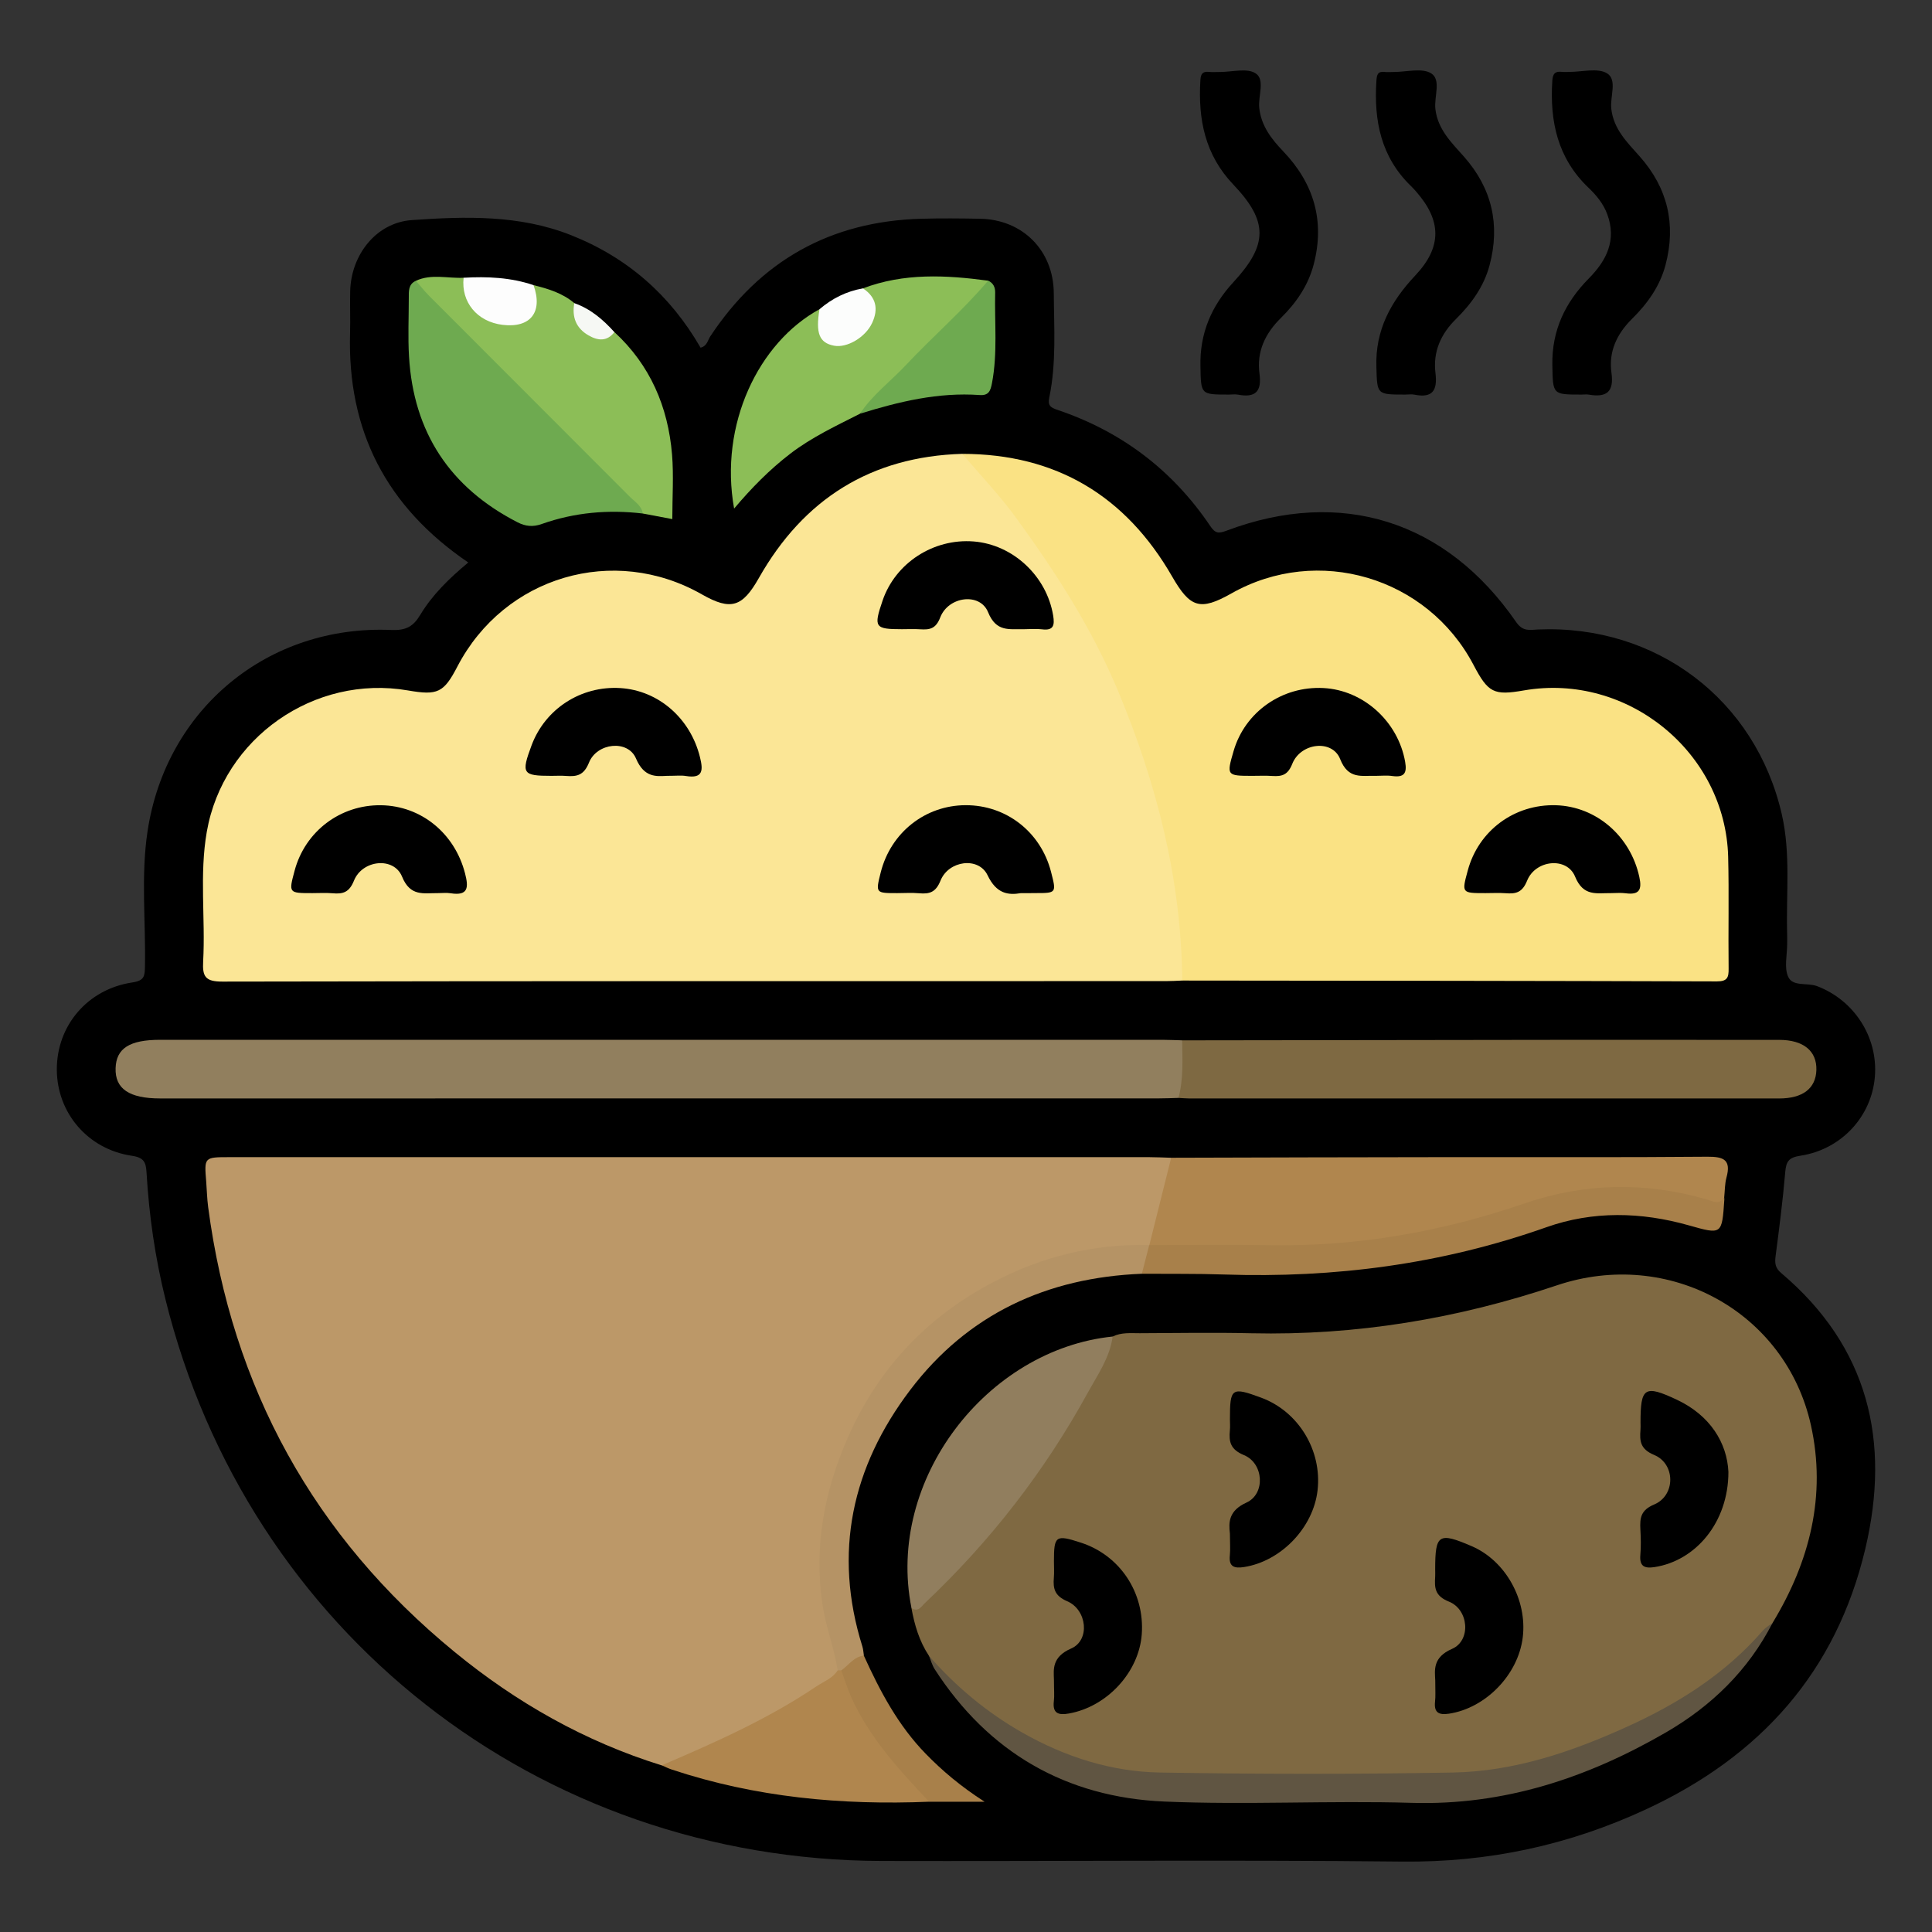 <?xml version="1.0" encoding="utf-8"?>
<!-- Generator: Adobe Illustrator 16.0.0, SVG Export Plug-In . SVG Version: 6.00 Build 0)  -->
<!DOCTYPE svg PUBLIC "-//W3C//DTD SVG 1.1//EN" "http://www.w3.org/Graphics/SVG/1.1/DTD/svg11.dtd">
<svg version="1.1" id="Layer_1" xmlns="http://www.w3.org/2000/svg" xmlns:xlink="http://www.w3.org/1999/xlink" x="0px" y="0px"
	 width="85px" height="85px" viewBox="0 0 85 85" enable-background="new 0 0 85 85" xml:space="preserve">
<rect x="0" y="0" width="85" height="85" fill="#333333" stroke="none"/>
<g>
	<path d="M20.602,24.747c-3.613-2.455-5.324-5.805-5.201-10.094c0.018-0.619-0.01-1.238,0.006-1.855
		c0.043-1.592,1.148-3.006,2.713-3.115c2.352-0.164,4.725-0.238,6.996,0.66c2.488,0.984,4.377,2.648,5.705,4.953
		c0.289-0.07,0.311-0.316,0.42-0.484c2.201-3.338,5.293-5.078,9.293-5.188c0.859-0.023,1.719-0.016,2.58,0
		c1.873,0.031,3.238,1.393,3.248,3.279c0.01,1.529,0.117,3.066-0.197,4.58c-0.076,0.365,0.055,0.447,0.361,0.551
		c2.814,0.949,5.066,2.652,6.727,5.119c0.215,0.32,0.367,0.324,0.703,0.197c5.045-1.9,9.666-0.451,12.752,4.023
		c0.299,0.432,0.609,0.336,0.965,0.322c5.195-0.219,9.566,3.09,10.719,8.133c0.395,1.725,0.188,3.479,0.234,5.221
		c0.006,0.16,0.002,0.322,0.002,0.484c0,0.482-0.137,1.027,0.041,1.434c0.195,0.455,0.842,0.256,1.271,0.418
		c1.629,0.615,2.688,2.238,2.547,3.982s-1.461,3.199-3.27,3.479c-0.514,0.078-0.633,0.244-0.674,0.719
		c-0.104,1.229-0.262,2.455-0.422,3.68c-0.041,0.312-0.033,0.529,0.244,0.764c3.84,3.246,4.822,7.4,3.699,12.139
		c-1.283,5.412-4.615,9.117-9.627,11.447c-3.426,1.594-6.965,2.348-10.748,2.307c-7.633-0.082-15.266-0.008-22.896-0.027
		C23.68,81.833,10.895,71.796,7.277,57.155c-0.453-1.828-0.72-3.688-0.83-5.566c-0.027-0.441-0.1-0.66-0.648-0.74
		c-1.941-0.287-3.288-1.891-3.299-3.779c-0.012-1.93,1.338-3.549,3.32-3.846c0.534-0.078,0.549-0.285,0.557-0.699
		c0.039-1.986-0.184-3.984,0.115-5.957c0.812-5.379,5.297-9.084,10.727-8.852c0.637,0.027,0.959-0.146,1.27-0.664
		C19.02,26.171,19.752,25.454,20.602,24.747z"/>
	<path d="M54.066,17.36c-1.25,0-1.227,0-1.252-1.25c-0.031-1.449,0.484-2.652,1.459-3.705c1.514-1.641,1.529-2.666-0.01-4.283
		c-1.252-1.312-1.555-2.875-1.451-4.596c0.018-0.281,0.098-0.389,0.375-0.363c0.158,0.018,0.32,0.002,0.48,0.004
		c0.537,0.002,1.199-0.188,1.576,0.061c0.426,0.277,0.105,0.988,0.158,1.51c0.084,0.801,0.535,1.375,1.061,1.926
		c1.342,1.406,1.83,3.051,1.34,4.951c-0.238,0.932-0.77,1.707-1.445,2.371c-0.693,0.682-1.076,1.482-0.945,2.451
		c0.107,0.793-0.18,1.07-0.943,0.926C54.34,17.339,54.201,17.36,54.066,17.36z"/>
	<path d="M61.828,17.36c-1.27,0-1.236-0.002-1.273-1.23c-0.049-1.615,0.639-2.871,1.713-4.012c1.182-1.254,1.156-2.414,0.033-3.693
		c-0.07-0.08-0.141-0.16-0.219-0.234c-1.326-1.279-1.643-2.887-1.525-4.645c0.018-0.254,0.055-0.414,0.354-0.381
		c0.133,0.016,0.268,0.002,0.402,0.002c0.561,0.002,1.252-0.193,1.654,0.061c0.451,0.285,0.121,1.029,0.184,1.568
		c0.104,0.898,0.707,1.475,1.256,2.094c1.232,1.391,1.604,2.994,1.127,4.783c-0.248,0.93-0.799,1.693-1.473,2.359
		c-0.676,0.664-1.021,1.449-0.906,2.385c0.092,0.752-0.121,1.107-0.922,0.947C62.102,17.337,61.963,17.36,61.828,17.36z"/>
	<path d="M69.58,17.36c-1.281,0-1.258,0-1.283-1.301c-0.027-1.518,0.561-2.752,1.605-3.809c0.783-0.791,1.23-1.688,0.811-2.824
		c-0.17-0.463-0.48-0.838-0.83-1.17c-1.352-1.293-1.703-2.91-1.588-4.701c0.021-0.326,0.129-0.426,0.426-0.393
		c0.105,0.012,0.215,0.002,0.322,0.002c0.562,0.002,1.246-0.189,1.658,0.061c0.467,0.283,0.127,1.023,0.189,1.561
		c0.102,0.898,0.699,1.477,1.25,2.096c1.232,1.389,1.609,2.99,1.135,4.781c-0.246,0.928-0.793,1.695-1.469,2.361
		c-0.672,0.664-1.041,1.447-0.908,2.381c0.119,0.852-0.23,1.088-0.996,0.957C69.797,17.345,69.689,17.36,69.58,17.36z"/>
	<path fill="#BC9868" d="M29.113,77.669c-3.377-1.047-6.396-2.762-9.115-4.992c-6.199-5.082-9.789-11.629-10.84-19.57
		c-0.049-0.371-0.057-0.75-0.086-1.125c-0.088-1.072-0.088-1.072,1.03-1.072c13.485,0,26.972,0,40.458,0
		c0.32,0,0.643,0.018,0.965,0.027c0.215,0.271,0.096,0.566,0.027,0.836c-0.252,0.996-0.363,2.035-0.855,2.963
		c-0.053,0.07-0.121,0.123-0.199,0.162c-1.406,0.176-2.836,0.225-4.197,0.684c-5.607,1.889-8.91,5.742-9.898,11.582
		c-0.318,1.873-0.086,3.688,0.475,5.48c0.08,0.256,0.172,0.512,0.131,0.787c-0.066,0.35-0.336,0.531-0.605,0.705
		c-2.02,1.305-4.119,2.457-6.365,3.332C29.734,77.585,29.43,77.647,29.113,77.669z"/>
	<path fill="#FBE696" d="M52.014,43.14c-0.24,0.01-0.48,0.025-0.723,0.025c-13.836,0.002-27.672-0.006-41.506,0.021
		C9.039,43.188,8.9,42.97,8.938,42.298c0.104-1.9-0.17-3.818,0.161-5.709c0.723-4.125,4.729-6.922,8.848-6.213
		c1.312,0.229,1.578,0.1,2.178-1.055c2.068-3.965,6.879-5.383,10.76-3.168c1.273,0.725,1.779,0.555,2.502-0.723
		c1.969-3.475,4.93-5.344,8.953-5.463c1.037,0.668,1.734,1.67,2.461,2.615c3.439,4.473,5.779,9.463,6.84,15.021
		c0.291,1.523,0.578,3.057,0.584,4.621C52.225,42.544,52.268,42.876,52.014,43.14z"/>
	<path fill="#7F6942" d="M48.953,58.802c0.379-0.189,0.789-0.145,1.189-0.146c1.637-0.008,3.275-0.035,4.912,0.002
		c4.607,0.104,9.068-0.637,13.438-2.107c4.928-1.658,10.068,1.158,11.18,6.146c0.689,3.102-0.051,6.006-1.682,8.697
		c-2.08,2.969-5.199,4.4-8.428,5.639c-2.275,0.873-4.648,1.238-7.098,1.209c-3.486-0.045-6.975-0.035-10.463-0.006
		c-3.717,0.031-6.924-1.26-9.725-3.643c-0.574-0.488-0.994-1.117-1.406-1.744c-0.424-0.641-0.635-1.355-0.77-2.102
		c2.004-1.689,3.682-3.678,5.207-5.793c1.32-1.83,2.49-3.758,3.412-5.826C48.777,59.003,48.861,58.899,48.953,58.802z"/>
	<path fill="#FAE284" d="M52.014,43.14c-0.041-4.449-1.123-8.664-2.828-12.75c-1.146-2.742-2.74-5.213-4.475-7.598
		c-0.721-0.992-1.576-1.885-2.371-2.824c4.125,0.004,7.188,1.848,9.23,5.398c0.791,1.375,1.227,1.523,2.611,0.74
		c3.797-2.148,8.613-0.725,10.648,3.148c0.646,1.23,0.889,1.352,2.219,1.121c4.549-0.787,8.865,2.721,8.984,7.324
		c0.041,1.637,0,3.277,0.02,4.916c0.006,0.387-0.055,0.562-0.514,0.562C67.699,43.153,59.857,43.147,52.014,43.14z"/>
	<path fill="#917F5E" d="M51.848,48.304c-0.295,0.008-0.59,0.021-0.885,0.021c-14.639,0.002-29.275,0.002-43.914,0.002
		c-1.366,0-1.992-0.426-1.963-1.332c0.027-0.873,0.615-1.248,1.963-1.248c14.691,0,29.383,0,44.076,0
		c0.295,0,0.59,0.016,0.885,0.023C52.395,46.644,52.43,47.493,51.848,48.304z"/>
	<path fill="#7E6942" d="M51.848,48.304c0.225-0.834,0.172-1.686,0.162-2.533c5.693-0.008,11.387-0.018,17.078-0.023
		c3.062-0.002,6.123-0.002,9.186,0.002c1.07,0,1.664,0.488,1.639,1.328c-0.025,0.807-0.596,1.25-1.639,1.25
		c-8.648,0.002-17.295,0-25.943,0C52.17,48.325,52.008,48.312,51.848,48.304z"/>
	<path fill="#B0864E" d="M50.566,54.78c0.318-1.281,0.641-2.562,0.961-3.844c4.051-0.012,8.104-0.023,12.156-0.027
		c3.811-0.006,7.621,0.016,11.434-0.018c0.725-0.006,1.053,0.139,0.84,0.918c-0.076,0.279-0.068,0.584-0.1,0.877
		c-0.141,0.586-0.561,0.365-0.898,0.291c-1.23-0.273-2.457-0.561-3.732-0.547c-1.139,0.012-2.266,0.15-3.328,0.521
		c-4.516,1.574-9.154,2.262-13.93,2.068c-0.83-0.033-1.664,0.004-2.496-0.008C51.154,55.009,50.82,55.04,50.566,54.78z"/>
	<path fill="#6EAA50" d="M28.281,22.593c-1.518-0.18-3.004-0.049-4.441,0.459c-0.396,0.143-0.723,0.105-1.072-0.074
		c-2.973-1.527-4.576-3.957-4.773-7.293c-0.051-0.857-0.01-1.719-0.01-2.576c0-0.295-0.025-0.604,0.314-0.756
		c0.344,0.068,0.533,0.348,0.758,0.57c2.904,2.898,5.809,5.797,8.699,8.709C28.01,21.89,28.463,22.081,28.281,22.593z"/>
	<path fill="#8CBE57" d="M28.281,22.593c-0.057-0.355-0.359-0.523-0.58-0.746c-2.939-2.947-5.883-5.887-8.822-8.832
		c-0.207-0.207-0.387-0.441-0.58-0.662c0.684-0.316,1.398-0.098,2.098-0.133c0.178,0.162,0.139,0.396,0.199,0.598
		c0.262,0.844,1.119,1.387,1.998,1.26c0.523-0.076,0.826-0.346,0.826-0.904c0-0.209-0.064-0.428,0.055-0.629
		c0.645,0.16,1.275,0.35,1.795,0.793c0.047,0.066,0.094,0.131,0.119,0.207c0.381,1.137,0.48,1.201,1.645,1.068
		c1.574,1.451,2.359,3.287,2.533,5.383c0.076,0.926,0.012,1.865,0.012,2.842C29.107,22.749,28.693,22.671,28.281,22.593z"/>
	<path fill="#917E5E" d="M48.953,58.802c-0.127,0.934-0.668,1.693-1.102,2.484c-1.896,3.453-4.287,6.531-7.154,9.238
		c-0.166,0.156-0.297,0.42-0.596,0.223C38.971,65.099,43.424,59.37,48.953,58.802z"/>
	<path fill="#605542" d="M40.871,72.849c1.188,1.359,2.551,2.496,4.125,3.389c1.877,1.061,3.895,1.709,6.031,1.746
		c4.299,0.072,8.6,0.076,12.896,0c2.684-0.049,5.197-0.898,7.633-2.002c2.275-1.029,4.346-2.332,5.998-4.238
		c0.119-0.137,0.287-0.234,0.434-0.35c-1.07,2.096-2.701,3.672-4.705,4.832c-3.447,1.992-7.105,3.213-11.172,3.092
		c-3.625-0.107-7.262,0.098-10.883-0.057c-4.322-0.186-7.738-2.154-10.107-5.826C41.008,73.259,40.953,73.044,40.871,72.849z"/>
	<path fill="#8CBE57" d="M37.967,12.687c1.801-0.684,3.648-0.588,5.506-0.338c0.1,0.287-0.107,0.451-0.27,0.615
		c-1.594,1.609-3.197,3.211-4.803,4.809c-0.17,0.17-0.416,0.234-0.566,0.43c-1.049,0.533-2.117,1.031-3.061,1.754
		c-0.922,0.707-1.725,1.529-2.475,2.418c-0.664-3.699,1.074-7.309,3.756-8.77c0.182,0.176,0.105,0.396,0.119,0.605
		c0.039,0.672,0.461,0.941,1.094,0.711C38.164,14.597,38.393,13.864,37.967,12.687z"/>
	<path fill="#A8804A" d="M50.566,54.78c1.771,0,3.545-0.025,5.316,0.004c3.836,0.064,7.562-0.594,11.172-1.832
		c2.684-0.92,5.332-0.961,8.027-0.184c0.271,0.076,0.551,0.264,0.775-0.082c0.004,0.025,0.01,0.055,0.008,0.08
		c-0.104,1.561-0.104,1.557-1.561,1.145c-2.096-0.594-4.219-0.643-6.268,0.082c-4.598,1.627-9.324,2.244-14.176,2.08
		c-1.209-0.041-2.418-0.023-3.627-0.033c-0.232-0.51-0.105-0.926,0.324-1.264L50.566,54.78z"/>
	<path fill="#B59365" d="M50.561,54.776c-0.107,0.422-0.217,0.842-0.324,1.264c-4.172,0.166-7.656,1.768-10.193,5.115
		c-2.562,3.383-3.398,7.152-2.102,11.287c0.039,0.127,0.045,0.264,0.066,0.395c-0.246,0.334-0.568,0.562-0.953,0.715
		c-0.076,0.012-0.143-0.01-0.199-0.062c-0.158-0.998-0.535-1.939-0.68-2.953c-0.365-2.57,0.104-4.979,1.139-7.32
		c1.334-3.021,3.479-5.289,6.395-6.814C45.848,55.28,48.133,54.718,50.561,54.776z"/>
	<path fill="#B0864E" d="M36.854,73.489c0.055,0,0.107-0.002,0.16-0.002c0.449,0.42,0.531,1.033,0.818,1.541
		c0.686,1.219,1.52,2.322,2.477,3.338c0.242,0.26,0.625,0.447,0.57,0.902c-3.854,0.16-7.645-0.193-11.326-1.416
		c-0.15-0.049-0.293-0.121-0.439-0.186c2.344-1.002,4.674-2.037,6.799-3.469C36.24,73.979,36.629,73.845,36.854,73.489z"/>
	<path fill="#6EAA50" d="M37.834,18.202c0.549-0.83,1.35-1.424,2.021-2.139c1.184-1.262,2.5-2.393,3.619-3.715
		c0.225,0.1,0.312,0.291,0.309,0.516c-0.031,1.334,0.113,2.672-0.141,3.998c-0.064,0.332-0.141,0.547-0.541,0.518
		C41.285,17.251,39.549,17.669,37.834,18.202z"/>
	<path fill="#A8804A" d="M40.879,79.269c-1.318-1.396-2.619-2.807-3.422-4.586c-0.174-0.387-0.297-0.795-0.443-1.193
		c0.326-0.225,0.551-0.605,0.992-0.65c0.711,1.566,1.508,3.076,2.729,4.326c0.734,0.752,1.531,1.424,2.582,2.104
		C42.387,79.269,41.633,79.269,40.879,79.269z"/>
	<path fill="#FDFDFD" d="M23.473,12.544c0.424,1.186-0.133,1.896-1.361,1.748c-1.119-0.135-1.834-1-1.715-2.072
		C21.439,12.159,22.471,12.206,23.473,12.544z"/>
	<path fill="#FCFDFC" d="M37.967,12.687c0.584,0.387,0.688,0.908,0.404,1.52c-0.293,0.635-1.109,1.113-1.678,1.002
		c-0.648-0.125-0.814-0.543-0.639-1.604C36.611,13.128,37.244,12.813,37.967,12.687z"/>
	<path fill="#F6F8F4" d="M27.031,14.612c-0.33,0.424-0.729,0.379-1.135,0.145c-0.551-0.314-0.74-0.805-0.629-1.42
		C25.984,13.587,26.535,14.063,27.031,14.612z"/>
	<path d="M29.342,34.134c-0.453,0.021-1,0.094-1.361-0.764c-0.355-0.838-1.719-0.695-2.07,0.186
		c-0.223,0.555-0.531,0.619-1.006,0.582c-0.213-0.018-0.428-0.004-0.643-0.004c-1.277,0-1.34-0.094-0.875-1.342
		c0.6-1.609,2.174-2.625,3.902-2.52c1.688,0.104,3.09,1.338,3.508,3.045c0.141,0.57,0.137,0.947-0.617,0.824
		C29.973,34.106,29.754,34.134,29.342,34.134z"/>
	<path d="M45.039,27.683c-0.629-0.018-1.207,0.143-1.568-0.75c-0.355-0.875-1.744-0.701-2.104,0.23
		c-0.195,0.506-0.463,0.549-0.883,0.523c-0.268-0.018-0.535-0.004-0.805-0.004c-1.195,0-1.25-0.082-0.85-1.256
		c0.564-1.658,2.238-2.744,4.008-2.604c1.734,0.137,3.213,1.527,3.498,3.26c0.068,0.424,0.023,0.672-0.494,0.605
		C45.578,27.655,45.307,27.683,45.039,27.683z"/>
	<path d="M44.92,39.294c-0.561,0.094-1.078,0.037-1.471-0.787c-0.396-0.826-1.713-0.652-2.07,0.236
		c-0.207,0.514-0.479,0.598-0.939,0.557c-0.32-0.029-0.645-0.006-0.967-0.006c-0.953,0-0.953,0-0.725-0.912
		c0.443-1.754,1.957-2.951,3.734-2.957c1.789-0.006,3.305,1.176,3.758,2.928c0.242,0.939,0.242,0.939-0.688,0.939
		C45.395,39.296,45.234,39.294,44.92,39.294z"/>
	<path d="M19.264,39.294c-0.627-0.006-1.213,0.164-1.576-0.727c-0.359-0.881-1.744-0.744-2.115,0.178
		c-0.209,0.52-0.486,0.596-0.943,0.555c-0.291-0.025-0.588-0.006-0.883-0.006c-1.051,0-1.051,0-0.785-0.99
		c0.463-1.729,2.01-2.9,3.797-2.877c1.773,0.023,3.252,1.24,3.703,3.006c0.152,0.594,0.156,0.992-0.635,0.867
		C19.645,39.271,19.451,39.294,19.264,39.294z"/>
	<path d="M54.111,67.472c-0.059-0.494-0.059-1.008,0.729-1.365c0.842-0.383,0.762-1.727-0.111-2.088
		c-0.596-0.248-0.668-0.582-0.619-1.094c0.016-0.158,0.002-0.322,0.002-0.482c0-1.381,0.072-1.432,1.369-0.953
		c1.645,0.605,2.689,2.32,2.486,4.082c-0.188,1.641-1.607,3.115-3.23,3.371c-0.424,0.066-0.684-0.002-0.629-0.514
		C54.135,68.163,54.111,67.894,54.111,67.472z"/>
	<path d="M76.043,64.759c0,2.221-1.441,3.912-3.258,4.188c-0.441,0.066-0.658-0.039-0.617-0.531
		c0.033-0.373,0.023-0.752,0.002-1.127c-0.025-0.502,0.008-0.846,0.611-1.1c0.939-0.396,0.939-1.781-0.002-2.176
		c-0.611-0.254-0.645-0.604-0.605-1.102c0.01-0.107,0.002-0.215,0.002-0.322c0-1.545,0.17-1.68,1.604-1.004
		C75.24,62.272,75.984,63.481,76.043,64.759z"/>
	<path d="M46.369,73.886c-0.012-0.422-0.102-0.986,0.758-1.359c0.84-0.363,0.703-1.703-0.176-2.08
		c-0.543-0.232-0.627-0.547-0.586-1.029c0.02-0.24,0.004-0.482,0.004-0.725c0-1.129,0.076-1.184,1.182-0.824
		c1.721,0.555,2.816,2.203,2.682,4.033c-0.123,1.666-1.521,3.182-3.199,3.484c-0.457,0.082-0.736,0.01-0.668-0.547
		C46.395,74.603,46.369,74.356,46.369,73.886z"/>
	<path d="M63.145,73.929c-0.021-0.439-0.121-1.014,0.738-1.385c0.844-0.363,0.742-1.729-0.137-2.08
		c-0.619-0.248-0.639-0.605-0.604-1.104c0.006-0.107,0-0.215,0-0.322c0-1.541,0.154-1.639,1.609-1.012
		c1.484,0.639,2.445,2.355,2.244,4.01c-0.199,1.645-1.633,3.117-3.246,3.359c-0.443,0.066-0.666-0.041-0.613-0.531
		C63.164,74.626,63.145,74.382,63.145,73.929z"/>
	<path d="M60.537,34.134c-0.621-0.023-1.215,0.176-1.576-0.738c-0.346-0.879-1.734-0.721-2.105,0.207
		c-0.193,0.488-0.445,0.564-0.875,0.537c-0.293-0.021-0.588-0.006-0.885-0.006c-1.127,0-1.137-0.014-0.824-1.088
		c0.498-1.723,2.133-2.871,3.955-2.775c1.766,0.092,3.287,1.482,3.594,3.25c0.088,0.5-0.045,0.691-0.561,0.621
		C61.025,34.106,60.779,34.134,60.537,34.134z"/>
	<path d="M70.875,39.294c-0.627-0.008-1.213,0.164-1.578-0.727c-0.359-0.881-1.742-0.742-2.111,0.18
		c-0.211,0.523-0.494,0.588-0.947,0.551c-0.291-0.021-0.588-0.004-0.883-0.004c-1.051,0-1.051,0-0.781-0.994
		c0.473-1.758,2.051-2.926,3.879-2.873c1.783,0.055,3.283,1.365,3.67,3.158c0.125,0.57-0.01,0.795-0.604,0.715
		C71.309,39.272,71.09,39.294,70.875,39.294z"/>
</g>
</svg>
